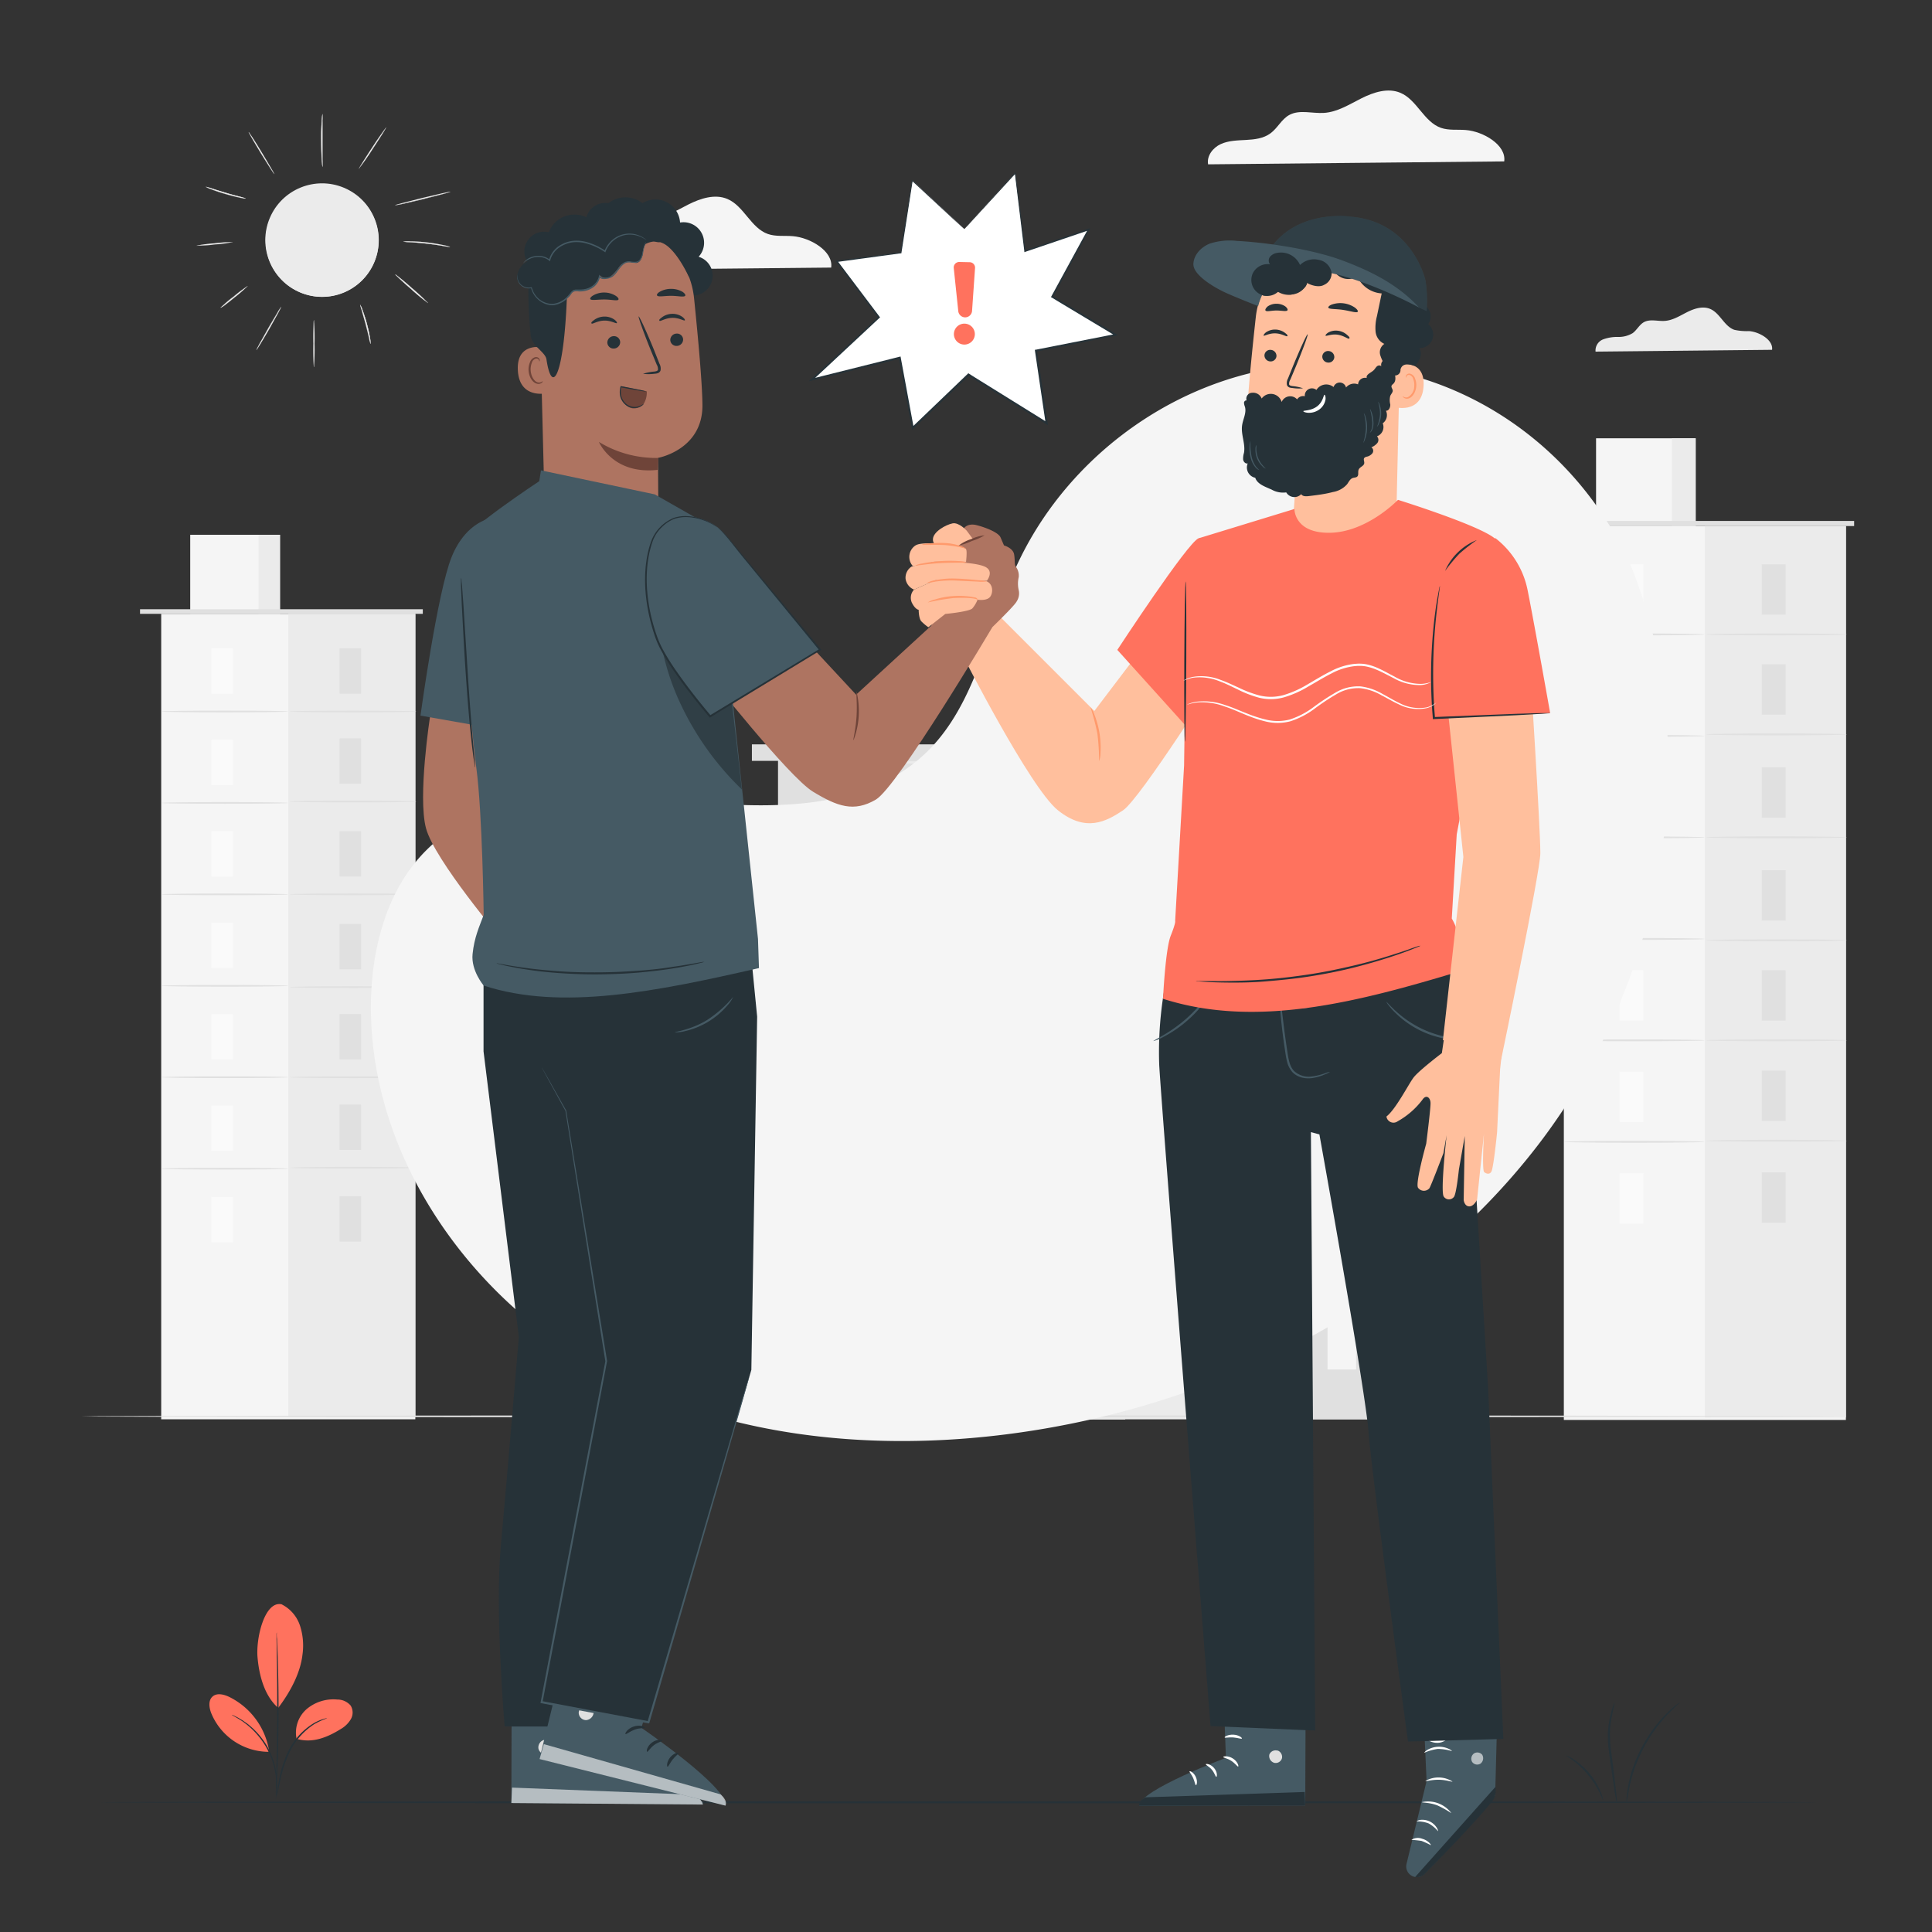 <svg xmlns="http://www.w3.org/2000/svg" viewBox="0 0 500 500"><rect x="0" y="0" width="500" height="500" fill="#333333" stroke="none"/><g id="background-complete"><rect x="404.72" y="136.14" width="73" height="231.34" style="fill:#f5f5f5"></rect><rect x="441.22" y="136.14" width="36.5" height="230.7" style="fill:#ebebeb"></rect><rect x="413.06" y="113.43" width="25.78" height="22.71" style="fill:#f5f5f5"></rect><rect x="432.69" y="113.43" width="6.14" height="22.71" style="fill:#ebebeb"></rect><polyline points="398.64 136.14 398.64 134.82 479.85 134.82 479.85 136.14" style="fill:#e0e0e0"></polyline><rect x="419.13" y="146.05" width="6.18" height="13.03" style="fill:#fafafa"></rect><path d="M441.22,164.19c0,.14-8.17.25-18.25.25s-18.25-.11-18.25-.25,8.17-.25,18.25-.25S441.22,164.05,441.22,164.19Z" style="fill:#e0e0e0"></path><rect x="455.94" y="146.05" width="6.18" height="13.03" style="fill:#e0e0e0"></rect><path d="M478,164.19c0,.14-8.17.25-18.24.25s-18.25-.11-18.25-.25,8.16-.25,18.25-.25S478,164.05,478,164.19Z" style="fill:#e0e0e0"></path><rect x="455.94" y="171.91" width="6.18" height="13.03" style="fill:#e0e0e0"></rect><path d="M478,190.06c0,.13-8.17.25-18.24.25s-18.25-.12-18.25-.25,8.16-.25,18.25-.25S478,189.92,478,190.06Z" style="fill:#e0e0e0"></path><rect x="455.94" y="198.56" width="6.18" height="13.03" style="fill:#e0e0e0"></rect><path d="M478,216.7c0,.14-8.17.25-18.24.25s-18.25-.11-18.25-.25,8.16-.24,18.25-.24S478,216.57,478,216.7Z" style="fill:#e0e0e0"></path><rect x="455.94" y="225.21" width="6.18" height="13.03" style="fill:#e0e0e0"></rect><path d="M478,243.35c0,.14-8.17.25-18.24.25s-18.25-.11-18.25-.25,8.16-.25,18.25-.25S478,243.21,478,243.35Z" style="fill:#e0e0e0"></path><rect x="455.94" y="251.09" width="6.18" height="13.03" style="fill:#e0e0e0"></rect><path d="M478,269.24c0,.13-8.17.24-18.24.24s-18.25-.11-18.25-.24,8.16-.25,18.25-.25S478,269.1,478,269.24Z" style="fill:#e0e0e0"></path><rect x="455.94" y="277.08" width="6.18" height="13.03" style="fill:#e0e0e0"></rect><rect x="455.94" y="303.41" width="6.18" height="13.03" style="fill:#e0e0e0"></rect><path d="M478,295.23c0,.13-8.17.24-18.24.24s-18.25-.11-18.25-.24,8.16-.25,18.25-.25S478,295.09,478,295.23Z" style="fill:#e0e0e0"></path><rect x="419.13" y="172.31" width="6.18" height="13.03" style="fill:#fafafa"></rect><path d="M441.22,190.45c0,.14-8.17.25-18.25.25s-18.25-.11-18.25-.25,8.17-.25,18.25-.25S441.22,190.31,441.22,190.45Z" style="fill:#e0e0e0"></path><rect x="419.13" y="198.57" width="6.18" height="13.03" style="fill:#fafafa"></rect><path d="M441.22,216.71c0,.14-8.17.25-18.25.25s-18.25-.11-18.25-.25,8.17-.25,18.25-.25S441.22,216.58,441.22,216.71Z" style="fill:#e0e0e0"></path><rect x="419.13" y="224.83" width="6.18" height="13.03" style="fill:#fafafa"></rect><path d="M441.22,243c0,.14-8.17.25-18.25.25s-18.25-.11-18.25-.25,8.17-.24,18.25-.24S441.22,242.84,441.22,243Z" style="fill:#e0e0e0"></path><rect x="419.13" y="251.09" width="6.18" height="13.03" style="fill:#fafafa"></rect><path d="M441.22,269.24c0,.13-8.17.24-18.25.24s-18.25-.11-18.25-.24S412.89,269,423,269,441.22,269.1,441.22,269.24Z" style="fill:#e0e0e0"></path><rect x="419.13" y="277.36" width="6.18" height="13.03" style="fill:#fafafa"></rect><path d="M441.22,295.5c0,.13-8.17.25-18.25.25s-18.25-.12-18.25-.25,8.17-.25,18.25-.25S441.22,295.36,441.22,295.5Z" style="fill:#e0e0e0"></path><rect x="419.13" y="303.62" width="6.18" height="13.03" style="fill:#fafafa"></rect><rect x="282.2" y="138.4" width="87.46" height="228.92" style="fill:#ebebeb"></rect><rect x="325.92" y="138.4" width="43.73" height="228.92" style="fill:#e0e0e0"></rect><rect x="292.18" y="111.19" width="30.88" height="27.21" style="fill:#ebebeb"></rect><rect x="315.7" y="111.19" width="7.36" height="27.21" style="fill:#e0e0e0"></rect><rect x="274.91" y="136.81" width="97.31" height="1.59" style="fill:#e0e0e0"></rect><rect x="299.46" y="150.27" width="7.4" height="15.61" style="fill:#fff"></rect><path d="M325.92,172c0,.17-9.79.3-21.86.3s-21.86-.13-21.86-.3,9.78-.3,21.86-.3S325.92,171.84,325.92,172Z" style="fill:#e0e0e0"></path><rect x="343.57" y="150.27" width="7.4" height="15.61" style="fill:#f5f5f5"></rect><path d="M370,172c0,.17-9.79.3-21.86.3s-21.87-.13-21.87-.3,9.79-.3,21.87-.3S370,171.84,370,172Z" style="fill:#ebebeb"></path><rect x="343.57" y="181.26" width="7.4" height="15.61" style="fill:#f5f5f5"></rect><path d="M370,203c0,.17-9.79.3-21.86.3s-21.87-.13-21.87-.3,9.79-.29,21.87-.29S370,202.83,370,203Z" style="fill:#ebebeb"></path><rect x="343.57" y="213.18" width="7.4" height="15.61" style="fill:#f5f5f5"></rect><path d="M370,234.92c0,.16-9.79.3-21.86.3s-21.87-.14-21.87-.3,9.79-.3,21.87-.3S370,234.76,370,234.92Z" style="fill:#ebebeb"></path><rect x="343.57" y="245.11" width="7.4" height="15.61" style="fill:#f5f5f5"></rect><path d="M370,266.85c0,.16-9.79.29-21.86.29s-21.87-.13-21.87-.29,9.79-.3,21.87-.3S370,266.68,370,266.85Z" style="fill:#ebebeb"></path><rect x="343.57" y="276.12" width="7.4" height="15.61" style="fill:#f5f5f5"></rect><path d="M370,297.86c0,.16-9.79.3-21.86.3s-21.87-.14-21.87-.3,9.79-.3,21.87-.3S370,297.69,370,297.86Z" style="fill:#ebebeb"></path><rect x="343.57" y="307.26" width="7.4" height="15.61" style="fill:#f5f5f5"></rect><rect x="343.57" y="338.81" width="7.4" height="15.61" style="fill:#f5f5f5"></rect><path d="M370,329c0,.16-9.79.3-21.86.3s-21.87-.14-21.87-.3,9.79-.3,21.87-.3S370,328.83,370,329Z" style="fill:#ebebeb"></path><rect x="299.46" y="181.73" width="7.4" height="15.61" style="fill:#fff"></rect><path d="M325.92,203.47c0,.16-9.79.29-21.86.29s-21.86-.13-21.86-.29,9.78-.3,21.86-.3S325.92,203.3,325.92,203.47Z" style="fill:#e0e0e0"></path><rect x="299.46" y="213.19" width="7.4" height="15.61" style="fill:#fff"></rect><path d="M325.92,234.93c0,.17-9.79.3-21.86.3s-21.86-.13-21.86-.3,9.78-.3,21.86-.3S325.92,234.77,325.92,234.93Z" style="fill:#e0e0e0"></path><rect x="299.46" y="244.66" width="7.4" height="15.61" style="fill:#fff"></rect><path d="M325.92,266.39c0,.17-9.79.3-21.86.3s-21.86-.13-21.86-.3,9.78-.29,21.86-.29S325.92,266.23,325.92,266.39Z" style="fill:#e0e0e0"></path><rect x="299.46" y="276.12" width="7.4" height="15.61" style="fill:#fff"></rect><path d="M325.92,297.86c0,.16-9.79.3-21.86.3s-21.86-.14-21.86-.3,9.78-.3,21.86-.3S325.92,297.69,325.92,297.86Z" style="fill:#e0e0e0"></path><rect x="299.46" y="307.59" width="7.4" height="15.61" style="fill:#fff"></rect><path d="M325.92,329.32c0,.17-9.79.3-21.86.3s-21.86-.13-21.86-.3S292,329,304.06,329,325.92,329.16,325.92,329.32Z" style="fill:#e0e0e0"></path><rect x="299.46" y="339.05" width="7.4" height="15.61" style="fill:#fff"></rect><rect x="201.35" y="196.77" width="89.86" height="170.55" style="fill:#e0e0e0"></rect><rect x="249.08" y="196.77" width="42.13" height="170.55" style="fill:#ebebeb"></rect><rect x="220.19" y="212.82" width="8.08" height="19.63" style="fill:#f5f5f5"></rect><rect x="220.19" y="289.65" width="8.08" height="19.63" style="fill:#f5f5f5"></rect><path d="M249.08,240.15c0,.17-10.69.31-23.87.31s-23.86-.14-23.86-.31,10.68-.3,23.86-.3S249.08,240,249.08,240.15Z" style="fill:#f5f5f5"></path><rect x="220.19" y="251.52" width="8.08" height="19.63" style="fill:#f5f5f5"></rect><path d="M249.08,278.86c0,.17-10.69.3-23.87.3s-23.86-.13-23.86-.3,10.68-.31,23.86-.31S249.08,278.69,249.08,278.86Z" style="fill:#f5f5f5"></path><rect x="258.02" y="212.82" width="8.08" height="19.63" style="fill:#e0e0e0"></rect><rect x="275.55" y="212.82" width="8.08" height="19.63" style="fill:#e0e0e0"></rect><rect x="258.02" y="250.07" width="8.08" height="19.63" style="fill:#e0e0e0"></rect><rect x="275.55" y="250.07" width="8.08" height="19.63" style="fill:#e0e0e0"></rect><rect x="258.02" y="287.31" width="8.08" height="19.63" style="fill:#e0e0e0"></rect><rect x="275.55" y="287.31" width="8.08" height="19.63" style="fill:#e0e0e0"></rect><rect x="194.59" y="192.64" width="103.37" height="4.27" style="fill:#e0e0e0"></rect><path d="M291.84,197.32c0,.17-20.09.31-44.86.31s-44.86-.14-44.86-.31S222.2,197,247,197,291.84,197.15,291.84,197.32Z" style="fill:#ebebeb"></path><rect x="41.72" y="158.86" width="65.77" height="208.45" style="fill:#f5f5f5"></rect><rect x="74.61" y="158.86" width="32.89" height="207.88" style="fill:#ebebeb"></rect><rect x="49.23" y="138.4" width="23.23" height="20.46" style="fill:#f5f5f5"></rect><rect x="66.92" y="138.4" width="5.54" height="20.46" style="fill:#ebebeb"></rect><polyline points="36.24 158.86 36.24 157.67 109.42 157.67 109.42 158.86" style="fill:#e0e0e0"></polyline><rect x="54.71" y="167.79" width="5.57" height="11.74" style="fill:#fafafa"></rect><path d="M74.61,184.13c0,.13-7.36.23-16.44.23s-16.45-.1-16.45-.23,7.36-.22,16.45-.22S74.61,184,74.61,184.13Z" style="fill:#e0e0e0"></path><rect x="87.88" y="167.79" width="5.57" height="11.74" style="fill:#e0e0e0"></rect><path d="M107.78,184.13c0,.13-7.36.23-16.44.23s-16.44-.1-16.44-.23,7.36-.22,16.44-.22S107.78,184,107.78,184.13Z" style="fill:#e0e0e0"></path><rect x="87.88" y="191.1" width="5.57" height="11.74" style="fill:#e0e0e0"></rect><path d="M107.78,207.44c0,.13-7.36.23-16.44.23s-16.44-.1-16.44-.23,7.36-.22,16.44-.22S107.78,207.32,107.78,207.44Z" style="fill:#e0e0e0"></path><rect x="87.88" y="215.11" width="5.57" height="11.74" style="fill:#e0e0e0"></rect><path d="M107.78,231.45c0,.13-7.36.23-16.44.23s-16.44-.1-16.44-.23,7.36-.22,16.44-.22S107.78,231.33,107.78,231.45Z" style="fill:#e0e0e0"></path><rect x="87.88" y="239.12" width="5.57" height="11.74" style="fill:#e0e0e0"></rect><path d="M107.78,255.46c0,.13-7.36.23-16.44.23s-16.44-.1-16.44-.23,7.36-.22,16.44-.22S107.78,255.34,107.78,255.46Z" style="fill:#e0e0e0"></path><rect x="87.88" y="262.44" width="5.57" height="11.74" style="fill:#e0e0e0"></rect><path d="M107.78,278.79c0,.12-7.36.22-16.44.22s-16.44-.1-16.44-.22,7.36-.23,16.44-.23S107.78,278.66,107.78,278.79Z" style="fill:#e0e0e0"></path><rect x="87.88" y="285.86" width="5.57" height="11.74" style="fill:#e0e0e0"></rect><rect x="87.88" y="309.58" width="5.57" height="11.74" style="fill:#e0e0e0"></rect><path d="M107.78,302.21c0,.12-7.36.22-16.44.22s-16.44-.1-16.44-.22,7.36-.23,16.44-.23S107.78,302.08,107.78,302.21Z" style="fill:#e0e0e0"></path><rect x="54.71" y="191.45" width="5.57" height="11.74" style="fill:#fafafa"></rect><path d="M74.61,207.8c0,.12-7.36.22-16.44.22s-16.45-.1-16.45-.22,7.36-.23,16.45-.23S74.61,207.67,74.61,207.8Z" style="fill:#e0e0e0"></path><rect x="54.71" y="215.11" width="5.57" height="11.74" style="fill:#fafafa"></rect><path d="M74.61,231.46c0,.13-7.36.23-16.44.23s-16.45-.1-16.45-.23,7.36-.22,16.45-.22S74.61,231.34,74.61,231.46Z" style="fill:#e0e0e0"></path><rect x="54.71" y="238.78" width="5.57" height="11.74" style="fill:#fafafa"></rect><path d="M74.61,255.12c0,.13-7.36.23-16.44.23s-16.45-.1-16.45-.23,7.36-.22,16.45-.22S74.61,255,74.61,255.12Z" style="fill:#e0e0e0"></path><rect x="54.71" y="262.44" width="5.57" height="11.74" style="fill:#fafafa"></rect><path d="M74.61,278.79c0,.12-7.36.22-16.44.22s-16.45-.1-16.45-.22,7.36-.23,16.45-.23S74.61,278.66,74.61,278.79Z" style="fill:#e0e0e0"></path><rect x="54.71" y="286.1" width="5.57" height="11.74" style="fill:#fafafa"></rect><path d="M74.61,302.45c0,.13-7.36.23-16.44.23s-16.45-.1-16.45-.23,7.36-.22,16.45-.22S74.61,302.33,74.61,302.45Z" style="fill:#e0e0e0"></path><rect x="54.71" y="309.77" width="5.57" height="11.74" style="fill:#fafafa"></rect><path d="M475,366.55c0,.14-101.64.26-227,.26s-227-.12-227-.26,101.61-.26,227-.26S475,366.41,475,366.55Z" style="fill:#e0e0e0"></path><path d="M215.11,69.25c.59-4.26-5.42-7.77-9.94-8.13-2.15-.18-4.39.15-6.43-.56-4.42-1.54-6.19-7.25-10.5-9.07-3.23-1.36-6.94-.15-10.07,1.42s-6.21,3.56-9.71,3.78c-3,.2-6.33-.93-9,.55-2,1.11-3,3.39-4.85,4.74s-4.11,1.6-6.33,1.72-4.51.14-6.53,1.06-3.69,3.06-3.27,5.24Z" style="fill:#f5f5f5"></path><path d="M389.29,41.77c.59-4.26-5.42-7.76-9.94-8.12-2.15-.18-4.39.15-6.43-.56-4.42-1.54-6.19-7.25-10.5-9.07-3.23-1.36-6.94-.15-10.07,1.42s-6.21,3.56-9.71,3.78c-3,.2-6.33-.93-9,.55-2,1.11-3,3.39-4.85,4.74s-4.11,1.59-6.33,1.71-4.51.15-6.53,1.07-3.68,3.06-3.27,5.24Z" style="fill:#f5f5f5"></path><path d="M458.61,90.53c.35-2.53-3.24-4.62-5.93-4.84a15.22,15.22,0,0,1-3.83-.33c-2.64-.92-3.69-4.33-6.26-5.41-1.93-.81-4.14-.09-6,.85s-3.7,2.12-5.78,2.25c-1.81.12-3.78-.55-5.37.33-1.18.66-1.8,2-2.88,2.82a7,7,0,0,1-3.78,1,10.59,10.59,0,0,0-3.89.63A3.08,3.08,0,0,0,412.93,91Z" style="fill:#ebebeb"></path><circle cx="83.34" cy="62.14" r="14.68" transform="translate(-6.3 114.77) rotate(-67.13)" style="fill:#ebebeb"></circle><path d="M83.34,76.83a14.61,14.61,0,1,1,5.72-1.15A14.54,14.54,0,0,1,83.34,76.83Z" style="fill:#ebebeb"></path><path d="M81.25,95a58.75,58.75,0,0,1-.15-6.06,58.63,58.63,0,0,1,.15-6,58.63,58.63,0,0,1,.15,6A58.75,58.75,0,0,1,81.25,95Z" style="fill:#ebebeb"></path><path d="M81.25,95s-.08,0-.13-1.79c0-1.14,0-2.66,0-4.28s0-3.14,0-4.28c0-1.79.1-1.79.13-1.79s.08,0,.12,1.79c0,1.14,0,2.66,0,4.28s0,3.14,0,4.28C81.33,95,81.28,95,81.25,95Zm0-12.1c-.07.23-.14,2.52-.14,6s.07,5.81.14,6c.07-.22.14-2.52.14-6S81.32,83.11,81.25,82.88Z" style="fill:#ebebeb"></path><path d="M72.79,79.44c.07,0-1.31,2.57-3.08,5.65s-3.28,5.54-3.36,5.5,1.31-2.58,3.09-5.65S72.72,79.4,72.79,79.44Z" style="fill:#ebebeb"></path><path d="M66.36,90.6h0s-.07,0,.84-1.71c.58-1.06,1.37-2.47,2.23-4s1.69-2.88,2.32-3.92a7.79,7.79,0,0,1,1.05-1.59h0s.07,0-.85,1.71c-.58,1.06-1.37,2.47-2.23,4-1.53,2.64-3.22,5.46-3.36,5.5Zm6.41-11.13c-.17.17-1.46,2.25-3.32,5.47s-3,5.38-3.08,5.62c.18-.17,1.46-2.25,3.32-5.48S72.71,79.71,72.77,79.47Z" style="fill:#ebebeb"></path><path d="M64.11,74A33.75,33.75,0,0,1,60.68,77a34.33,34.33,0,0,1-3.62,2.68,30.59,30.59,0,0,1,3.43-2.92A33,33,0,0,1,64.11,74Z" style="fill:#ebebeb"></path><path d="M57.06,79.66h0s0-.06,1-.93c.65-.55,1.52-1.27,2.47-2A36.82,36.82,0,0,1,64.1,74h0s0,0,0,0h0A35.89,35.89,0,0,1,60.69,77c-.94.75-1.84,1.44-2.52,2A4.83,4.83,0,0,1,57.06,79.66Zm7-5.61a38.11,38.11,0,0,0-3.6,2.68,41.3,41.3,0,0,0-3.42,2.89A38.89,38.89,0,0,0,60.67,77,40.9,40.9,0,0,0,64.09,74.05Zm0,0Z" style="fill:#ebebeb"></path><path d="M95.9,89a7.77,7.77,0,0,1-.39-1.49c-.21-.92-.51-2.2-.89-3.59s-.75-2.65-1-3.56a9.27,9.27,0,0,1-.42-1.48,6.48,6.48,0,0,1,.62,1.41c.34.89.75,2.14,1.13,3.55a36.32,36.32,0,0,1,.8,3.63A7,7,0,0,1,95.9,89Z" style="fill:#ebebeb"></path><path d="M95.9,89c-.05,0-.11-.23-.41-1.51-.19-.86-.5-2.17-.88-3.59s-.78-2.72-1-3.55v0c-.38-1.2-.45-1.47-.4-1.48s0,0,.22.37.26.64.42,1.05c.23.6.68,1.87,1.13,3.54s.69,3,.8,3.64A7.27,7.27,0,0,1,95.91,89ZM93.18,78.9c0,.11.19.7.42,1.44v0c.26.83.65,2.1,1,3.55s.69,2.74.88,3.6.32,1.37.37,1.47a8.84,8.84,0,0,0-.18-1.51c-.11-.64-.35-2-.8-3.63s-.9-2.93-1.13-3.54A9.5,9.5,0,0,0,93.18,78.9Z" style="fill:#ebebeb"></path><path d="M110.79,78.43a49.51,49.51,0,0,1-4.34-3.58A52,52,0,0,1,102.31,71a53.28,53.28,0,0,1,4.34,3.59A55.47,55.47,0,0,1,110.79,78.43Z" style="fill:#ebebeb"></path><path d="M110.78,78.45a55.87,55.87,0,0,1-4.34-3.59c-1.13-1-2.19-1.93-3-2.66-1.22-1.13-1.19-1.16-1.17-1.19h0a55.87,55.87,0,0,1,4.34,3.59c1.13,1,2.19,1.93,3,2.66,1.22,1.12,1.19,1.16,1.17,1.18h0s0,0,0,0ZM102.33,71c.11.19,1.67,1.65,4.13,3.79s4.11,3.5,4.31,3.59c-.11-.19-1.67-1.65-4.13-3.8S102.53,71.12,102.33,71Z" style="fill:#ebebeb"></path><path d="M116.49,63.91a10.94,10.94,0,0,1-1.77-.25c-1.09-.18-2.59-.42-4.26-.61s-3.19-.3-4.29-.37a10.7,10.7,0,0,1-1.78-.16,8.67,8.67,0,0,1,1.79-.06c1.11,0,2.64.09,4.32.28s3.18.47,4.26.7A9.11,9.11,0,0,1,116.49,63.91Z" style="fill:#ebebeb"></path><path d="M116.44,63.94c-.13,0-.49-.06-1.37-.21l-.35-.06c-1.49-.25-2.92-.45-4.26-.6s-2.78-.28-4.29-.38l-.35,0c-1.21-.08-1.45-.1-1.45-.15a0,0,0,0,0,0,0,9.75,9.75,0,0,1,1.8-.07c.76,0,2.34.06,4.32.29s3.52.54,4.27.7a9.12,9.12,0,0,1,1.73.47s0,0,0,0h0S116.49,63.94,116.44,63.94Zm-12-1.41c.1,0,.66.06,1.4.11l.35,0c1.52.1,3,.22,4.29.38s2.78.35,4.26.6l.35.06c.71.12,1.24.21,1.38.21h0a11.59,11.59,0,0,0-1.7-.45c-.74-.16-2.29-.47-4.27-.7a43,43,0,0,0-4.31-.29A10.88,10.88,0,0,0,104.42,62.53Z" style="fill:#ebebeb"></path><path d="M116.51,49.63c0,.09-3.16.93-7.1,1.89s-7.15,1.67-7.17,1.59,3.16-.93,7.1-1.89S116.49,49.55,116.51,49.63Z" style="fill:#ebebeb"></path><path d="M102.27,53.13s0,0,0,0,0-.07,2.08-.63c1.34-.36,3.13-.81,5-1.27s3.71-.89,5.06-1.19c2.12-.47,2.13-.42,2.14-.39h0s0,.08-2.08.63c-1.34.36-3.13.81-5,1.28s-3.71.88-5.06,1.18A19,19,0,0,1,102.27,53.13Zm14.21-3.49c-.29,0-3,.59-7.14,1.6s-6.81,1.73-7.07,1.86c.29,0,3-.59,7.14-1.59S116.22,49.77,116.48,49.64Z" style="fill:#ebebeb"></path><path d="M99.92,33c.07,0-1.45,2.47-3.4,5.41a63.8,63.8,0,0,1-3.65,5.25c-.07,0,1.45-2.47,3.4-5.42S99.85,33,99.92,33Z" style="fill:#ebebeb"></path><path d="M92.87,43.68h0a0,0,0,0,1,0,0c0-.14,1.73-2.9,3.4-5.43,1-1.42,1.84-2.75,2.53-3.74C99.85,33,99.9,33,99.93,33h0S100,33,99,34.63c-.64,1-1.51,2.37-2.45,3.79S94.7,41.18,94,42.17C93,43.55,92.91,43.68,92.87,43.68ZM99.9,33c-.18.16-1.58,2.14-3.62,5.23S93,43.4,92.89,43.64c.18-.17,1.58-2.15,3.62-5.24S99.83,33.26,99.9,33Z" style="fill:#ebebeb"></path><path d="M83.46,29.52a17.13,17.13,0,0,1,0,2c0,1.24,0,3,0,4.85s0,3.61,0,4.86a14.66,14.66,0,0,1,0,2,12.5,12.5,0,0,1-.2-2c-.08-1.25-.14-3-.14-4.87s.05-3.62.13-4.86A10.32,10.32,0,0,1,83.46,29.52Z" style="fill:#ebebeb"></path><path d="M83.47,43.28s0,0-.1-.55c0-.37-.08-.88-.12-1.47,0-.84-.13-2.58-.14-4.87s.08-4,.13-4.86c0-.59.08-1.1.11-1.47.06-.53.08-.56.1-.56h0a7.81,7.81,0,0,1,0,2c0,1.17,0,2.94,0,4.85s0,3.55,0,4.78v.08c0,1.84,0,2,0,2Zm0-13.73a18,18,0,0,0-.18,2c0,.84-.13,2.59-.13,4.86s.09,4,.14,4.87a19.52,19.52,0,0,0,.19,2c0-.17,0-1.25,0-2v-.08c0-1.23,0-2.92,0-4.78s0-3.68,0-4.86C83.47,30.8,83.49,29.72,83.45,29.55Z" style="fill:#ebebeb"></path><path d="M71,45.05c-.08,0-1.62-2.36-3.46-5.36s-3.26-5.47-3.19-5.52S66,36.53,67.8,39.53,71.06,45,71,45.05Z" style="fill:#ebebeb"></path><path d="M71,45.06s-.17-.12-1.08-1.54c-.65-1-1.5-2.37-2.39-3.82-1.57-2.57-3.23-5.39-3.19-5.53h0s.07,0,1.09,1.54c.65,1,1.5,2.37,2.39,3.82s1.71,2.83,2.31,3.87c.94,1.63.9,1.66.88,1.67h0ZM64.36,34.2c.06.24,1.26,2.34,3.19,5.48S70.79,44.86,71,45c-.06-.23-1.26-2.33-3.19-5.48S64.54,34.37,64.36,34.2Z" style="fill:#ebebeb"></path><path d="M63.54,51.38A7.47,7.47,0,0,1,62,51.13c-1-.2-2.27-.52-3.69-.94s-2.71-.86-3.62-1.21a6.9,6.9,0,0,1-1.44-.64,8.33,8.33,0,0,1,1.51.43c.93.3,2.21.7,3.63,1.12s2.72.77,3.66,1A8.63,8.63,0,0,1,63.54,51.38Z" style="fill:#ebebeb"></path><path d="M63.49,51.4l-.38,0L62,51.15c-.64-.14-2-.44-3.69-.95s-3-1-3.61-1.21l-1.07-.44c-.4-.17-.39-.2-.39-.22s.22,0,1.54.42c.74.24,2.13.68,3.63,1.13s2.6.74,3.65,1c1.34.36,1.53.43,1.52.48h0S63.55,51.4,63.49,51.4Zm-10.24-3a11.11,11.11,0,0,0,1.43.61c.61.24,1.9.71,3.61,1.21s3.05.81,3.69.95a11.28,11.28,0,0,0,1.51.25h0c-.1-.06-.87-.27-1.48-.44-1.06-.28-2.29-.62-3.66-1s-2.89-.89-3.63-1.13C54.16,48.6,53.38,48.35,53.25,48.35Z" style="fill:#ebebeb"></path><path d="M60.28,62.66a37.67,37.67,0,0,1-4.68.6,35.37,35.37,0,0,1-4.72.3,38.38,38.38,0,0,1,4.69-.6A35.33,35.33,0,0,1,60.28,62.66Z" style="fill:#ebebeb"></path><path d="M51.15,63.6a.7.7,0,0,1-.27,0v0a0,0,0,0,1,0,0,37.69,37.69,0,0,1,4.69-.61,39.86,39.86,0,0,1,4.72-.3v0h0a0,0,0,0,1,0,0,37.69,37.69,0,0,1-4.69.61C53.8,63.45,51.86,63.6,51.15,63.6Zm-.24,0a43.61,43.61,0,0,0,4.69-.31,42,42,0,0,0,4.66-.59,43.74,43.74,0,0,0-4.69.31A42,42,0,0,0,50.91,63.56Z" style="fill:#ebebeb"></path></g><g id="background-simple"><path d="M421.51,145.05l-1.77-3.41c-14.91-28.7-44.08-47.34-76.13-47.44a83.52,83.52,0,0,0-12.33.87c-29.43,4.28-56.14,24.55-68.47,52-7.25,16.13-10.24,35-22.79,47.39-16.33,16.06-42.18,14.89-64.82,12.67s-48.51-3.32-64.78,12.82C100.23,230,96.21,245.09,96,259.51c-.5,38.2,23.76,74,56.37,93.16S224.62,376,262,371c52.41-7,103.5-32.36,136-74.62S442,194.35,421.51,145.05Z" style="fill:#f5f5f5"></path></g><g id="Floor"><path d="M25.34,466.43c0-.14,99.7-.26,222.65-.26s222.67.12,222.67.26S371,466.7,248,466.7,25.34,466.58,25.34,466.43Z" style="fill:#263238"></path></g><g id="Plants"><path d="M72.72,415.12a9.5,9.5,0,0,1,4.91,5.57,16.66,16.66,0,0,1,.65,7.53C77.73,433.11,75,438.05,72,442c-4.12-3.59-5.06-9.86-5.35-13.07-.44-5.07,1.84-14.51,6.11-13.76" style="fill:#FF725E"></path><path d="M76.75,450a8.09,8.09,0,0,1,2.61-7.69,10.71,10.71,0,0,1,7.92-2.47,4.5,4.5,0,0,1,3.47,1.56,3.45,3.45,0,0,1,.06,3.5,7.1,7.1,0,0,1-2.6,2.56c-3.57,2.23-7.43,3.75-11.46,2.54" style="fill:#FF725E"></path><path d="M71.47,465a5.26,5.26,0,0,1,.14-1c.13-.7.3-1.61.5-2.71a28.65,28.65,0,0,1,2.8-8.68A17.42,17.42,0,0,1,81.14,446a11.6,11.6,0,0,1,2.54-1.12,5.71,5.71,0,0,1,.73-.19.74.74,0,0,1,.26,0,19.13,19.13,0,0,0-3.4,1.56,18,18,0,0,0-6,6.58,30.85,30.85,0,0,0-2.86,8.55c-.25,1.14-.45,2.06-.61,2.69A6.47,6.47,0,0,1,71.47,465Z" style="fill:#263238"></path><path d="M71.62,422.47a2.14,2.14,0,0,1,0,.43c0,.33,0,.75.08,1.26,0,1.1.12,2.68.18,4.64.13,3.92.23,9.34.2,15.32s-.17,11.4-.33,15.31c-.08,2-.16,3.55-.23,4.64,0,.52-.06.94-.08,1.26a1.72,1.72,0,0,1-.06.44,3,3,0,0,1,0-.44c0-.33,0-.75,0-1.26,0-1.14.07-2.72.12-4.64.09-3.92.2-9.33.23-15.31s0-11.39-.1-15.31c0-1.93-.05-3.5-.07-4.64v-1.26A2.12,2.12,0,0,1,71.62,422.47Z" style="fill:#263238"></path><path d="M69.62,453A18.9,18.9,0,0,0,59.3,439.15c-1.38-.66-3.18-1.09-4.31-.07s-.88,2.87-.32,4.29a16.13,16.13,0,0,0,14.85,10" style="fill:#FF725E"></path><path d="M60,443.79a4.08,4.08,0,0,1,.88.38,9.82,9.82,0,0,1,1,.52c.37.24.82.46,1.26.79s1,.66,1.44,1.08a17.53,17.53,0,0,1,1.53,1.4A21,21,0,0,1,69,451.69,20.26,20.26,0,0,1,70.87,456a17.7,17.7,0,0,1,.49,2,14.07,14.07,0,0,1,.24,1.79,13.23,13.23,0,0,1,.07,1.48,9.56,9.56,0,0,1,0,1.12,4.7,4.7,0,0,1-.11.95c-.08,0,.06-1.36-.18-3.53a16.15,16.15,0,0,0-.28-1.75,19.14,19.14,0,0,0-.51-2,22.16,22.16,0,0,0-1.91-4.25,22.44,22.44,0,0,0-2.84-3.69,18.85,18.85,0,0,0-1.48-1.39c-.47-.43-1-.77-1.39-1.1C61.17,444.42,59.93,443.86,60,443.79Z" style="fill:#263238"></path><path d="M434.77,440.57c.06.08-1.27,1.13-3.16,3.1a39,39,0,0,0-6.2,8.6,42.36,42.36,0,0,0-2.35,5.36,39.78,39.78,0,0,0-1.3,4.6c-.58,2.66-.71,4.36-.8,4.35a4.8,4.8,0,0,1,0-1.2,24.31,24.31,0,0,1,.42-3.22,33.26,33.26,0,0,1,1.21-4.69A38.59,38.59,0,0,1,425,452a39,39,0,0,1,3.2-5,34.13,34.13,0,0,1,3.2-3.62,26.7,26.7,0,0,1,2.44-2.16A6.07,6.07,0,0,1,434.77,440.57Z" style="fill:#263238"></path><path d="M417.83,440.64c.08,0-.27,1.45-.72,3.76a24.15,24.15,0,0,0-.47,4.08,33.45,33.45,0,0,0,.35,5c.47,3.58.88,6.82,1.14,9.17.14,1.18.23,2.13.29,2.79a4.26,4.26,0,0,1,0,1,3.73,3.73,0,0,1-.24-1c-.12-.65-.27-1.59-.45-2.76-.36-2.34-.83-5.57-1.3-9.15a30.49,30.49,0,0,1-.31-5.11,21.76,21.76,0,0,1,.59-4.15c.26-1.15.53-2.07.72-2.71A4.37,4.37,0,0,1,417.83,440.64Z" style="fill:#263238"></path><path d="M405.09,454.27a7,7,0,0,1,2.09,1,18.66,18.66,0,0,1,7.12,8.61,7.54,7.54,0,0,1,.64,2.25,23.91,23.91,0,0,0-9.85-11.9Z" style="fill:#263238"></path></g><g id="speech-bubble"><polygon points="249.58 59.28 236.1 46.69 233.15 65.4 216.56 67.63 227.47 82.13 210.11 98.25 232.87 92.57 236.22 110.75 250.64 96.93 270.89 109.5 268.11 90.7 288.72 86.63 272.29 76.81 281.76 59.38 265.24 65.03 262.73 44.78 249.58 59.28" style="fill:#fff"></polygon><path d="M249.58,59.28l.86-1L253,55.46l9.67-10.76.18-.21,0,.27c.7,5.57,1.56,12.41,2.55,20.24l-.22-.14,16.51-5.67.49-.17-.25.45-9.45,17.44-.09-.3,16.44,9.82.54.31-.61.13L268.16,91l.2-.28c.88,6,1.82,12.32,2.78,18.8l.08.55-.47-.3L251.53,97.79l-1-.64.32,0L236.4,110.93l-.35.33-.08-.47-3.35-18.17.31.2-22.76,5.66-.9.23.68-.63L227.32,82l0,.29L216.41,67.74l-.2-.26.33,0,16.59-2.19-.14.13,3-18.7,0-.22.16.16,10,9.39,2.57,2.44.87.84s-.3-.25-.87-.78-1.46-1.33-2.59-2.38L236,46.78l.2-.07c-.8,5.12-1.76,11.32-2.91,18.72v.12l-.13,0-16.58,2.25.13-.31q5.1,6.76,10.93,14.49l.12.15-.15.14L210.28,98.43l-.22-.41,22.74-5.69.26-.07.05.27q1.65,8.88,3.36,18.17l-.43-.14,14.42-13.82.15-.14.17.11,1,.64L271,109.29l-.39.25c-.95-6.47-1.89-12.82-2.77-18.8l0-.24.24,0,20.61-4.06-.07.44L272.18,77l-.19-.11.1-.19,9.5-17.42.24.29L265.3,65.19l-.2.07,0-.21c-.95-7.84-1.78-14.69-2.46-20.25l.22.06L253,55.59l-2.55,2.77Z" style="fill:#263238"></path><path d="M252.34,69.37l-.77,11.08a1.8,1.8,0,0,1-1.7,1.68h0A1.8,1.8,0,0,1,248,80.52l-1.17-11.16a1.42,1.42,0,0,1,1.43-1.56l2.71.06A1.41,1.41,0,0,1,252.34,69.37Z" style="fill:#FF725E"></path><path d="M247,87.3a2.71,2.71,0,1,0,1.74-3.41A2.71,2.71,0,0,0,247,87.3Z" style="fill:#FF725E"></path></g><g id="Characters"><path d="M259.21,160l24,24L304,156.62l12,17s-20.92,33.13-25.36,36.09-9.63,5.74-16.84,0-24.89-40.54-24.89-40.54l7-10.73Z" style="fill:#ffbf9d"></path><path d="M263.64,152.72a7.51,7.51,0,0,1,0-3.34,3.85,3.85,0,0,0-.73-2.71c-.45-.64-.18-1.45-.45-3.16s-2.62-2.35-2.62-2.35-.36-.82-.9-2.08-3.71-2.53-6.14-3.16-3.35.81-3.35.81l.09.54,1.18,1.54-4.88,1.89-3.25,17.8-1.63,3.5,12.36,5.55L256.1,163s6.5-6.24,7-7.33A3.8,3.8,0,0,0,263.64,152.72Z" style="fill:#ae7461"></path><path d="M250.19,137.35s-2-2.24-3.68-1.9-5,2.13-5.07,4.09,2.19,1.9,3.63,1.55l.74-.34,1.22.82,4.88-1.9Z" style="fill:#ffbf9d"></path><path d="M241.44,140.67s-3.31-.28-4.51.49a3.54,3.54,0,0,0-.65,5.38l5.56-1.15,8.17,0s.33-2.78,0-3.27S245,140.54,241.44,140.67Z" style="fill:#ffbf9d"></path><path d="M235.9,146.64a3.44,3.44,0,0,0-1.54,3.16,3.59,3.59,0,0,0,2.19,2.79l5.86-2.55,13,.24s2-2.5-.56-3.64-9-1.23-11.72-1.24A35.88,35.88,0,0,0,235.9,146.64Z" style="fill:#ffbf9d"></path><path d="M236.55,152.59A3.1,3.1,0,0,0,236,156c.93,1.81,1.75,1.81,1.75,1.81s0,2.28.7,3a12.66,12.66,0,0,0,1.81,1.52l4.38-3.44s6.18-.58,7-1.43a7.62,7.62,0,0,0,1.34-2.25s2.24.35,3.17-.64,1-3.71-1.18-4.24L242.41,150Z" style="fill:#ffbf9d"></path><path d="M207.08,164.2l14.48,15.58L240.92,162l15.89.33s-24.5,41.3-30.15,44.61-9.93,1.8-16.27-2.06S183,174.27,183,174.27Z" style="fill:#ae7461"></path><path d="M252.8,155.53c.94-.67-2.47-.95-6.08-.75a58.12,58.12,0,0,0-6.63,1.14,5.94,5.94,0,0,1,1.84-.77,20.54,20.54,0,0,1,4.75-.89,21,21,0,0,1,4.83.21l.82.15a.93.93,0,0,1,.6.37.47.47,0,0,1,0,.46C252.87,155.54,252.81,155.54,252.8,155.53Z" style="fill:#ff9a6c"></path><path d="M255.4,150.46a8.94,8.94,0,0,1-2.3.06l-5.51-.26a29.58,29.58,0,0,0-5.46.25,17.64,17.64,0,0,1-2.26.35,6.8,6.8,0,0,1,2.19-.71,22.52,22.52,0,0,1,5.55-.41c2.17.07,4.11.28,5.51.41A11.59,11.59,0,0,1,255.4,150.46Z" style="fill:#ff9a6c"></path><path d="M250.15,145.54c0,.17-3,0-6.67.19s-6.61.78-6.64.62a6.92,6.92,0,0,1,1.9-.53,33.33,33.33,0,0,1,4.71-.61,38.11,38.11,0,0,1,4.75,0A6.76,6.76,0,0,1,250.15,145.54Z" style="fill:#ff9a6c"></path><path d="M250,142a31.25,31.25,0,0,0-5.64-.95c-3.16-.13-5.76.07-5.76-.11a5.45,5.45,0,0,1,1.68-.29,28.35,28.35,0,0,1,4.11-.12,15.3,15.3,0,0,1,4.07.72A4.41,4.41,0,0,1,250,142Z" style="fill:#ff9a6c"></path><path d="M254.81,138.54a15,15,0,0,1-3.28,1.46,15.87,15.87,0,0,1-3.39,1.17,10.34,10.34,0,0,1,3.2-1.65A10.88,10.88,0,0,1,254.81,138.54Z" style="fill:#6f4439"></path><path d="M284.45,197a61.12,61.12,0,0,0-.44-7.1,61.17,61.17,0,0,0-1.8-6.89,6.7,6.7,0,0,1,1,1.88,23.59,23.59,0,0,1,1.35,4.92,22.93,22.93,0,0,1,.25,5.1A6.63,6.63,0,0,1,284.45,197Z" style="fill:#ff9a6c"></path><path d="M220.88,191.5c-.15,0,.6-2.77.8-6.22s-.2-6.25,0-6.27a21.26,21.26,0,0,1-.76,12.49Z" style="fill:#6f4439"></path><path d="M322.76,108c.09-5.28,1.16-16.13,2.24-25.95a20.38,20.38,0,0,1,20.84-18.14l1.05,0c11.35,1,16.85,11.18,15.54,22.5l-1,44.64-8.1,13-19.05-4.31,1.35-18.84S322.58,118.89,322.76,108Z" style="fill:#ffbf9d"></path><path d="M333.45,120.9a25.45,25.45,0,0,0,14.36-3.63s-3.59,7.76-14.47,6.46Z" style="fill:#ff9a6c"></path><path d="M327.24,91.91a1.57,1.57,0,0,0,1.46,1.62,1.5,1.5,0,0,0,1.65-1.36,1.57,1.57,0,0,0-1.46-1.62A1.49,1.49,0,0,0,327.24,91.91Z" style="fill:#263238"></path><path d="M327,86.85c.19.2,1.4-.64,3.08-.58s2.88.93,3.07.73-.09-.47-.62-.87a4.23,4.23,0,0,0-2.45-.84,4.1,4.1,0,0,0-2.45.72C327.14,86.39,327,86.75,327,86.85Z" style="fill:#263238"></path><path d="M342.21,92.21a1.56,1.56,0,0,0,1.46,1.62,1.49,1.49,0,0,0,1.65-1.36,1.57,1.57,0,0,0-1.46-1.62A1.49,1.49,0,0,0,342.21,92.21Z" style="fill:#263238"></path><path d="M343.05,86.86c.16.23,1.45-.48,3.12-.24s2.77,1.23,3,1,0-.46-.52-.93a4.34,4.34,0,0,0-2.35-1.09,4.09,4.09,0,0,0-2.51.44C343.19,86.41,343,86.76,343.05,86.86Z" style="fill:#263238"></path><path d="M337.23,100.49a11.82,11.82,0,0,0-2.71-.57c-.43-.06-.83-.15-.9-.45a2.23,2.23,0,0,1,.33-1.26c.43-1,.88-2.1,1.36-3.23,1.9-4.6,3.28-8.38,3.1-8.46s-1.88,3.6-3.77,8.19c-.46,1.14-.9,2.22-1.31,3.25a2.48,2.48,0,0,0-.27,1.68,1.09,1.09,0,0,0,.68.65,3.07,3.07,0,0,0,.73.12A10.54,10.54,0,0,0,337.23,100.49Z" style="fill:#263238"></path><path d="M343.77,79.61c.15.46,1.84.29,3.8.59s3.54.87,3.81.47c.13-.19-.14-.63-.77-1.09a6.71,6.71,0,0,0-5.8-.81C344.08,79,343.71,79.39,343.77,79.61Z" style="fill:#263238"></path><path d="M327.51,80.36c.28.39,1.45,0,2.84,0s2.56.33,2.85-.06c.12-.19-.05-.58-.56-1a4,4,0,0,0-2.29-.69,3.94,3.94,0,0,0-2.29.7C327.55,79.78,327.38,80.17,327.51,80.36Z" style="fill:#263238"></path><path d="M361.3,94.48c.19-.08,7.58-2,7.12,5.46s-7.85,5.47-7.85,5.25S361.3,94.48,361.3,94.48Z" style="fill:#ffbf9d"></path><path d="M363,102.5s.12.1.34.22a1.27,1.27,0,0,0,1,.07A3.23,3.23,0,0,0,366,100a4.26,4.26,0,0,0-.25-1.88,1.48,1.48,0,0,0-.92-1.06.66.66,0,0,0-.79.31c-.11.2-.07.35-.11.36s-.15-.13-.07-.44a.84.84,0,0,1,.32-.45,1,1,0,0,1,.73-.14,1.82,1.82,0,0,1,1.29,1.24,4.37,4.37,0,0,1,.32,2.1c-.14,1.51-1,2.87-2.09,3.11a1.38,1.38,0,0,1-1.18-.27C363,102.68,363,102.51,363,102.5Z" style="fill:#ff9a6c"></path><path d="M324.15,69.23a3.82,3.82,0,0,1,3-3c-.07-.23,1.53-1,2.78-1.87s1.52-3,2.65-1.93a3.5,3.5,0,0,1,4.85-3c0-1.32,1.91-1.76,3.19-2.1s1.77-.52,2.37.65a5.09,5.09,0,0,1,7.93-.41,6.49,6.49,0,0,1,7.78,3.71,6.15,6.15,0,0,1,5.3,4.39c1.57.18,1.94,1.4,2.57,2.84s1.5,3,.57,4.31a3.34,3.34,0,0,1,.53,5.29,3.35,3.35,0,0,1,1.07.91,3.49,3.49,0,0,1,.87,4.89,3.46,3.46,0,0,1-2.33,6.16c1.2,1.75-.36,4.1-1.27,4.6,0,0-3.05-1.3-3.57,1,0,0,0,0,0,0a1.39,1.39,0,0,1-1.89,1.41,4.92,4.92,0,0,1-1.87-2.19,10.89,10.89,0,0,1-1.48-3A2.61,2.61,0,0,1,358.27,89,3.91,3.91,0,0,1,356,85.83a11.83,11.83,0,0,1,.35-4l1.23-5.89a7.46,7.46,0,0,1-6.32-4.42,4.27,4.27,0,0,1-6.16-1.7A5.56,5.56,0,0,1,338.22,73c.25,1.55-2.57,2.91-4.1,3.28a5.53,5.53,0,0,1-3.41-.77s-2.66,1.47-4.07.86-3.24-2.46-2.27-3.91A6.91,6.91,0,0,1,324.15,69.23Z" style="fill:#263238"></path><path d="M338.38,59.29a2.59,2.59,0,0,1,.85-.46,1.56,1.56,0,0,1,1.09.09A1.61,1.61,0,0,1,341.2,60l.09.42.23-.37a2.74,2.74,0,0,1,2.34-1.23,2.65,2.65,0,0,1,2.42,1.95l.12.49.33-.39a3.3,3.3,0,0,1,2.62-1.17,3.16,3.16,0,0,1,2.6,1.56,3,3,0,0,1,.44,1.22l0,.3.3-.06a3.2,3.2,0,0,1,3.52,1.77,3.26,3.26,0,0,1-.63,3.47l-.3.3.41.08a3.53,3.53,0,0,1,2.2,1.5,3.43,3.43,0,0,1,.57,2,5.36,5.36,0,0,1-.44,1.8,1.36,1.36,0,0,0,.3-.41,3.74,3.74,0,0,0,.4-1.38,3.65,3.65,0,0,0-.52-2.21,3.88,3.88,0,0,0-2.41-1.74l.11.38a3.62,3.62,0,0,0-3.33-6.11l.34.24a3.79,3.79,0,0,0-3.59-3.26,3.81,3.81,0,0,0-3,1.39l.46.1a3.11,3.11,0,0,0-2.91-2.27,3.06,3.06,0,0,0-2.65,1.5l.32.05a1.86,1.86,0,0,0-1.11-1.28,1.74,1.74,0,0,0-1.25,0,1.78,1.78,0,0,0-.66.42C338.4,59.19,338.37,59.28,338.38,59.29Z" style="fill:#455a64"></path><path d="M323.07,102a2.35,2.35,0,0,1,3.45,1.14,2.92,2.92,0,0,1,5.17.9,2.39,2.39,0,0,1,4-.68,1.87,1.87,0,0,1,2-.81,1.85,1.85,0,0,1,3-1.64,3,3,0,0,1,4.44-.74,1.67,1.67,0,0,1,3.22.12,2.7,2.7,0,0,1,3.12-.81,1.81,1.81,0,0,1,2.24-1.66c-.26-.92,1.1-1.33,1.79-2,.31-.29.51-.7.84-1s.92-.33,1.14,0a1.54,1.54,0,0,1,2.9-1,4.48,4.48,0,0,1,.25,1.32c.21,1.43,1,3.13,0,4.14-.18.18-.42.32-.5.57-.13.41.28.81.31,1.24s-.43.89-.64,1.36a4.52,4.52,0,0,0,0,2.22c.05.75-.37,1.7-1.12,1.62a2.63,2.63,0,0,1-.83,3.26,2.56,2.56,0,0,1-1.5,3.37,1.33,1.33,0,0,1,.1,1.74,3.89,3.89,0,0,1-1.54,1.1,1.1,1.1,0,0,1,.27,1.54,2.48,2.48,0,0,1-1.47.89,1.1,1.1,0,0,0-.65.35c-.27.39.09.91,0,1.38-.12.71-1.12.92-1.42,1.57s.08,1.41-.39,1.85c-.3.28-.78.23-1.17.37-.7.24-1,1-1.46,1.62a6.24,6.24,0,0,1-3.63,2c-.69.18-1.38.33-2.08.46-1.4.26-2.81.43-4.23.6-.7.09-1.56.1-1.93-.5a2.44,2.44,0,0,1-3.87-.46,6,6,0,0,1-3.78-.72l-1.24-.54c-1.23-.54-2.6-1.23-3-2.52a2.72,2.72,0,0,1-1.95-3.72c-.56.16-1.1-.41-1.19-1a5.18,5.18,0,0,1,.22-1.73c.43-2.34-.82-4.72-.49-7.08.22-1.65,1.21-3.28.73-4.88a3.16,3.16,0,0,1-.23-1c0-.34.34-.69.67-.59a1.53,1.53,0,0,1,1.54-2" style="fill:#263238"></path><path d="M342.78,102.17c-.27,0-.33,1.8-1.92,3s-3.54,1-3.56,1.25c0,.11.43.36,1.25.41a4.52,4.52,0,0,0,3-.94,4,4,0,0,0,1.5-2.56C343.1,102.62,342.91,102.17,342.78,102.17Z" style="fill:#fff"></path><path d="M352.8,114.64a16.16,16.16,0,0,0,.7-3.86,16,16,0,0,0-.54-3.89,2.9,2.9,0,0,1,.46,1.08,9.07,9.07,0,0,1,.38,2.81,9.19,9.19,0,0,1-.5,2.8A3.34,3.34,0,0,1,352.8,114.64Z" style="fill:#455a64"></path><path d="M354.52,112a8.37,8.37,0,0,0,.41-.82,5.32,5.32,0,0,0,.19-2.21c-.14-1.77-.63-3.14-.54-3.16a7.38,7.38,0,0,1,.83,3.14,4.74,4.74,0,0,1-.28,2.3C354.87,111.81,354.53,112,354.52,112Z" style="fill:#455a64"></path><path d="M356.35,110.49a10.59,10.59,0,0,0,.79-3.25,10.83,10.83,0,0,0-.51-3.31,2.31,2.31,0,0,1,.46.9,6.81,6.81,0,0,1,.35,2.42,6.56,6.56,0,0,1-.56,2.38A2.38,2.38,0,0,1,356.35,110.49Z" style="fill:#455a64"></path><path d="M325.94,121.66a2,2,0,0,1-1-.67,6,6,0,0,1-1.3-2.67,9.23,9.23,0,0,1-.25-3,3.61,3.61,0,0,1,.24-1.2,14.8,14.8,0,0,0,.3,4.09,6.68,6.68,0,0,0,1.17,2.61A9.18,9.18,0,0,0,325.94,121.66Z" style="fill:#455a64"></path><path d="M327.54,121.26a2.14,2.14,0,0,1-.84-.59,5.88,5.88,0,0,1-1.78-4.52,2.23,2.23,0,0,1,.21-1,6.77,6.77,0,0,1,0,1,6.71,6.71,0,0,0,.46,2.34,6.89,6.89,0,0,0,1.25,2C327.26,121,327.57,121.22,327.54,121.26Z" style="fill:#455a64"></path><path d="M324.75,75.44a14.31,14.31,0,0,1,7.38-5.35c9-2.68,21.73-3.7,35.12,9.5l1.95.89a32.3,32.3,0,0,0-.28-7.83c-.46-2.22-4.51-15.18-19-16.54C349.93,56.11,327.81,52.5,324.75,75.44Z" style="fill:#455a64"></path><g style="opacity:0.3"><path d="M324.75,75.44a14.31,14.31,0,0,1,7.38-5.35c9-2.68,21.73-3.7,35.12,9.5l1.95.89a32.3,32.3,0,0,0-.28-7.83c-.46-2.22-4.51-15.18-19-16.54C349.93,56.11,327.81,52.5,324.75,75.44Z"></path></g><path d="M367.25,79.59c-5.5-6-12.57-9.48-20-12.24s-19.17-4.59-27.09-5a16.62,16.62,0,0,0-7.06.69c-2.21.87-4.15,2.87-4.25,5.25-.13,3,5.79,6.31,8.51,7.54s8.25,3.39,8.25,3.39,1.49-6.76,6.83-8.68C343.53,66.53,367.66,79.82,367.25,79.59Z" style="fill:#455a64"></path><path d="M324.08,71.06a4.26,4.26,0,0,1,4.59-2.66,1.62,1.62,0,0,1,0-1.94,3,3,0,0,1,1.78-1,5.4,5.4,0,0,1,6,3.12,5.18,5.18,0,0,1,4.85-1.32,4,4,0,0,1,3.32,3.46,3.26,3.26,0,0,1-1.95,3c-1.23.72-3.15.21-4.4-.48a4.52,4.52,0,0,1-7.16,1.91,4.13,4.13,0,0,1-7.05-4Z" style="fill:#263238"></path><path d="M316.44,432.79l.83,22.14s-22.22,8.29-22.47,12.39l43-.07.12-34.56Z" style="fill:#455a64"></path><path d="M330.56,453a1.77,1.77,0,0,1,1.22,2,1.69,1.69,0,0,1-2,1.22,1.84,1.84,0,0,1-1.28-2.13,1.74,1.74,0,0,1,2.19-1" style="fill:#e0e0e0"></path><path d="M337.79,467.25l-.12-3.49-41.18,1.38s-1.91.84-1.69,2.18Z" style="fill:#263238"></path><path d="M316.57,454.71c0,.21,1.06.31,2.1,1s1.58,1.55,1.77,1.47-.12-1.29-1.38-2.09S316.53,454.52,316.57,454.71Z" style="fill:#fff"></path><path d="M312.07,456.59c-.05.2.86.56,1.58,1.44s.92,1.83,1.13,1.82.34-1.2-.57-2.28S312.07,456.39,312.07,456.59Z" style="fill:#fff"></path><path d="M309.52,462c.19,0,.48-1-.06-2.16s-1.53-1.6-1.61-1.42.52.78.94,1.73S309.31,462,309.52,462Z" style="fill:#fff"></path><path d="M316.94,449.65c.09.19,1.05-.1,2.24,0s2.11.46,2.22.28-.78-.93-2.18-1S316.84,449.48,316.94,449.65Z" style="fill:#fff"></path><path d="M368,434.16l1.2,26.78L364,482.4a2.76,2.76,0,0,0,2.21,3.35h0a2.73,2.73,0,0,0,2.4-.76c4-4,18.27-19,18.33-20.47.09-2.28.75-28.66.75-28.66Z" style="fill:#455a64"></path><path d="M366.25,485.75l20.83-23.37,0,1.14a4.29,4.29,0,0,1-.92,2.7c-1.66,2-6.36,7.56-17.45,18.77a2.74,2.74,0,0,1-2.48.76Z" style="fill:#263238"></path><g style="opacity:0.6"><path d="M381.39,453.86A1.66,1.66,0,0,0,381,456a1.6,1.6,0,0,0,2.16.42,1.76,1.76,0,0,0,.42-2.31,1.64,1.64,0,0,0-2.29-.19" style="fill:#fff"></path></g><path d="M372.13,473.9a8.5,8.5,0,0,0-2.4-2,8.19,8.19,0,0,0-3.1-.52c0-.07.31-.28.94-.39a4.42,4.42,0,0,1,4.25,2C372.14,473.49,372.19,473.88,372.13,473.9Z" style="fill:#fff"></path><path d="M370.29,477.53a22.86,22.86,0,0,0-2.39-1.1,25.86,25.86,0,0,0-2.63-.28,3.06,3.06,0,0,1,2.78-.28C369.64,476.29,370.43,477.46,370.29,477.53Z" style="fill:#fff"></path><path d="M375.58,469.23a27.11,27.11,0,0,0-3.59-2c-2.11-.8-4-.66-4-.84a7.53,7.53,0,0,1,7.58,2.79Z" style="fill:#fff"></path><path d="M375.9,461.06c-.07.16-1.57-.43-3.49-.46s-3.45.47-3.51.31a6.77,6.77,0,0,1,7,.15Z" style="fill:#fff"></path><path d="M375.75,453.18a13.66,13.66,0,0,0-3.63-.56,13.11,13.11,0,0,0-3.53,1c0-.06.24-.4.85-.77a6,6,0,0,1,5.37-.3C375.46,452.82,375.78,453.12,375.75,453.18Z" style="fill:#fff"></path><path d="M372.14,451.12a2.46,2.46,0,0,1-.06-1,7.12,7.12,0,0,1,.75-2.68,3.16,3.16,0,0,1,1.31-1.52,1.12,1.12,0,0,1,1.25.22,1.83,1.83,0,0,1,.45,1.2,3.91,3.91,0,0,1-3.33,3.67,4.5,4.5,0,0,1-4.47-2.26,1.54,1.54,0,0,1-.1-1.3,1.09,1.09,0,0,1,1.12-.6,3.78,3.78,0,0,1,1.78.88,7.8,7.8,0,0,1,1.88,2,2.53,2.53,0,0,1,.43.91,12.5,12.5,0,0,0-2.55-2.62,3.63,3.63,0,0,0-1.58-.73.57.57,0,0,0-.61.32,1,1,0,0,0,.12.85,4,4,0,0,0,3.9,1.92,3.37,3.37,0,0,0,2.86-3.08,1.28,1.28,0,0,0-.28-.85.59.59,0,0,0-.68-.13,2.75,2.75,0,0,0-1.13,1.27A10.34,10.34,0,0,0,372.14,451.12Z" style="fill:#fff"></path><path d="M303.21,247.57A95.19,95.19,0,0,0,300,275.45c.2,6,13.29,171.26,13.29,171.26l27.08,1.15L339.26,293l2.2.58s12,66.54,12.74,77.27c.68,9.63,10.19,79.86,10.19,79.86l24.67-.68-3.92-90.51-5.45-88.84-2.37-25.9Z" style="fill:#263238"></path><path d="M344.2,277.4A5.06,5.06,0,0,1,343,278a12.78,12.78,0,0,1-3.4,1,7.12,7.12,0,0,1-2.5-.09,5.23,5.23,0,0,1-2.55-1.36,6.29,6.29,0,0,1-1.47-2.84c-.27-1.06-.41-2.17-.58-3.29-.68-4.49-1.09-8.59-1.31-11.56-.1-1.49-.17-2.69-.19-3.52a5.23,5.23,0,0,1,0-1.3,5.5,5.5,0,0,1,.2,1.28c.1,1,.23,2.12.38,3.5.32,3,.79,7,1.46,11.52.35,2.22.55,4.47,1.87,5.84a5.63,5.63,0,0,0,4.62,1.41,15.37,15.37,0,0,0,3.37-.83A5.56,5.56,0,0,1,344.2,277.4Z" style="fill:#455a64"></path><path d="M336.94,256.09s.18-.14.56-.14a2.36,2.36,0,0,1,1.5.55,2.71,2.71,0,0,1,1.05,2.14,2.69,2.69,0,0,1-4.65,1.52,2.7,2.7,0,0,1-.41-2.35,2.4,2.4,0,0,1,.88-1.33c.31-.22.53-.24.53-.22a3.11,3.11,0,0,0-1,1.64,2.37,2.37,0,0,0,.44,1.93,2.2,2.2,0,0,0,3.7-1.22,2.34,2.34,0,0,0-.79-1.8A3,3,0,0,0,336.94,256.09Z" style="fill:#455a64"></path><path d="M379.38,269.06a3,3,0,0,1-.92.1,17,17,0,0,1-2.55-.08A24.55,24.55,0,0,1,361,262a16.35,16.35,0,0,1-1.68-1.91,3.39,3.39,0,0,1-.51-.78c.08-.07.91,1,2.47,2.4a27.72,27.72,0,0,0,6.82,4.59,28.12,28.12,0,0,0,7.88,2.35C378.06,269,379.38,269,379.38,269.06Z" style="fill:#455a64"></path><path d="M314,255.61a11.45,11.45,0,0,1-1.52,2.71,31.16,31.16,0,0,1-5,5.62,30.65,30.65,0,0,1-6.15,4.28,11.56,11.56,0,0,1-2.85,1.21c0-.08,1-.59,2.65-1.56a38.43,38.43,0,0,0,6-4.35,39.3,39.3,0,0,0,5-5.44C313.29,256.57,313.92,255.57,314,255.61Z" style="fill:#455a64"></path><path d="M178.86,76.45a5.12,5.12,0,0,0,1.94-10A5.32,5.32,0,0,0,176,57.59a6.37,6.37,0,0,0-9.72-5,7.16,7.16,0,0,0-8.82,0,5.09,5.09,0,0,0-4.3,8.74" style="fill:#263238"></path><path d="M179.62,77.15a21.71,21.71,0,0,0-22.06-19.49l-1.13,0c-12.1,1-18,11.79-16.73,23.86l1.09,43.21h0l20.81,22.48,8.78-14.37-.09-14.34s11.6-2.06,11.5-13.71C181.74,99.19,180.69,87.61,179.62,77.15Z" style="fill:#ae7461"></path><path d="M170.38,118.51A28.3,28.3,0,0,1,155,114.37s3.59,8.53,15.19,7.23Z" style="fill:#6f4439"></path><path d="M176.79,87.8a1.67,1.67,0,0,1-1.57,1.72,1.6,1.6,0,0,1-1.75-1.47A1.67,1.67,0,0,1,175,86.34,1.59,1.59,0,0,1,176.79,87.8Z" style="fill:#263238"></path><path d="M177.23,82.9c-.2.22-1.48-.69-3.27-.64s-3.08,1-3.28.75.11-.49.67-.92a4.55,4.55,0,0,1,2.62-.87,4.35,4.35,0,0,1,2.61.78C177.14,82.41,177.33,82.8,177.23,82.9Z" style="fill:#263238"></path><path d="M160.5,88.49a1.67,1.67,0,0,1-1.57,1.71,1.6,1.6,0,0,1-1.75-1.46A1.68,1.68,0,0,1,158.75,87,1.6,1.6,0,0,1,160.5,88.49Z" style="fill:#263238"></path><path d="M159.65,83.61c-.2.22-1.48-.68-3.27-.64s-3.08,1-3.28.75.1-.49.67-.92a4.59,4.59,0,0,1,2.62-.87,4.38,4.38,0,0,1,2.61.78C159.55,83.12,159.75,83.51,159.65,83.61Z" style="fill:#263238"></path><path d="M166.43,96.74a12.28,12.28,0,0,1,2.9-.58c.45-.06.88-.16.95-.47a2.33,2.33,0,0,0-.33-1.35c-.45-1.1-.93-2.25-1.43-3.45-2-4.92-3.43-9-3.23-9s2,3.84,4,8.76c.48,1.21.94,2.36,1.37,3.47a2.6,2.6,0,0,1,.28,1.79,1.15,1.15,0,0,1-.74.68,3,3,0,0,1-.77.13A11.91,11.91,0,0,1,166.43,96.74Z" style="fill:#263238"></path><path d="M160.06,77.51c-.22.46-1.77,0-3.66,0s-3.47.32-3.65-.14c-.08-.23.24-.64.92-1a5.65,5.65,0,0,1,2.82-.66,5.57,5.57,0,0,1,2.75.78C159.88,76.86,160.16,77.29,160.06,77.51Z" style="fill:#263238"></path><path d="M177.32,76.56c-.37.41-1.86,0-3.64,0s-3.27.35-3.62-.07c-.16-.21.07-.62.72-1a5.85,5.85,0,0,1,2.93-.73,5.79,5.79,0,0,1,2.92.76C177.26,75.94,177.48,76.36,177.32,76.56Z" style="fill:#263238"></path><path d="M141.81,92.83a3.16,3.16,0,0,0-3.48-3c-2.16.25-4.55,1.54-4.31,6,.42,8,8.32,5.89,8.32,5.66S142,96.16,141.81,92.83Z" style="fill:#ae7461"></path><path d="M140.45,98.64s-.13.11-.36.23a1.4,1.4,0,0,1-1,.07c-.85-.26-1.63-1.56-1.75-3a4.63,4.63,0,0,1,.28-2,1.6,1.6,0,0,1,1-1.12.7.7,0,0,1,.84.33c.12.22.08.38.12.39s.16-.14.08-.47a.86.86,0,0,0-.34-.48,1.06,1.06,0,0,0-.78-.16,2,2,0,0,0-1.38,1.31,4.69,4.69,0,0,0-.36,2.24c.14,1.61,1,3.06,2.21,3.33a1.47,1.47,0,0,0,1.25-.28C140.45,98.83,140.48,98.65,140.45,98.64Z" style="fill:#6f4439"></path><path d="M172.64,60.73a2.29,2.29,0,0,0-.29-.56,5.14,5.14,0,0,0-4-2.18,19.78,19.78,0,0,0-2.82-1.11,6.94,6.94,0,0,0-11.78-.24c-.32,0-.65.11-1,.18a7.08,7.08,0,0,0-10.7,3.28,5.14,5.14,0,0,0-5.64,7.6,4.91,4.91,0,0,0-2.6,3.94,2.84,2.84,0,0,0,2.95,2.83,106.21,106.21,0,0,0,.59,12.26c.2,2.79,3.79,4.37,4.07,6.26,1.45,9.63,4.49,4.22,5.28-15.8l.6-.52c.41-.39.5-.87.85-1.3s1.23-.38,1.9-.32a5.11,5.11,0,0,0,5.2-3.76,2.13,2.13,0,0,0,2.86.21,11.45,11.45,0,0,0,2.12-2.37,3.28,3.28,0,0,1,2.7-1.42,8.23,8.23,0,0,0,1.74.34c1.05-.12,1.53-1.35,1.67-2.39a4.82,4.82,0,0,1,.75-2.52,5.81,5.81,0,0,1,2-.62c.4,0,.8.11,1.19.16a3.46,3.46,0,0,0,.56,0,4.73,4.73,0,0,1,.73.28c3.55,1.62,6.78,8.85,6.78,8.85C178.53,67.2,175.93,63.41,172.64,60.73Z" style="fill:#263238"></path><path d="M135.41,68.14s0,0,.07-.12.13-.18.25-.31a4.15,4.15,0,0,1,1.22-.93,5.12,5.12,0,0,1,2.35-.56,4.61,4.61,0,0,1,3,1l-.22.07a6.29,6.29,0,0,1,3.21-4,7.93,7.93,0,0,1,2.84-.94,9.61,9.61,0,0,1,3.15.16,15.82,15.82,0,0,1,5.38,2.39l-.23.08a7.15,7.15,0,0,1,3.51-3.85,6.79,6.79,0,0,1,4.08-.58,6.88,6.88,0,0,1,2.53,1,6.55,6.55,0,0,1,.58.42q.19.16.18.18s-.28-.2-.82-.51a7.12,7.12,0,0,0-2.5-.85,6.64,6.64,0,0,0-3.93.62,6.93,6.93,0,0,0-3.34,3.71l-.06.19-.17-.11a15.84,15.84,0,0,0-5.28-2.33,9.49,9.49,0,0,0-3-.16,7.83,7.83,0,0,0-2.73.89,6,6,0,0,0-3.1,3.84l0,.21-.16-.14a4.45,4.45,0,0,0-2.81-1,5,5,0,0,0-2.28.48A5.58,5.58,0,0,0,135.41,68.14Z" style="fill:#455a64"></path><path d="M167.18,62.63a1.91,1.91,0,0,1-.13.31,6,6,0,0,0-.28.93c-.1.41-.19.92-.31,1.52a5,5,0,0,1-.74,2,1.66,1.66,0,0,1-1.1.62,6.23,6.23,0,0,1-1.36-.06,2.7,2.7,0,0,0-1.35.13,3.76,3.76,0,0,0-1.14.92c-.34.39-.66.82-1,1.26a5.58,5.58,0,0,1-1.16,1.29,3.7,3.7,0,0,1-1.74.63,2.84,2.84,0,0,1-1,0,1.37,1.37,0,0,1-.87-.56l.29,0a4.5,4.5,0,0,1-.5,1.35,4.74,4.74,0,0,1-.94,1.15,5.55,5.55,0,0,1-2.77,1.23,6.78,6.78,0,0,1-1.27.08,2.8,2.8,0,0,0-1.16,0,1.63,1.63,0,0,0-.84.7,7.7,7.7,0,0,1-.79.91A6.28,6.28,0,0,1,143,79a5.72,5.72,0,0,1-3.77-1.52,5.87,5.87,0,0,1-1.8-3l.13.08A3.11,3.11,0,0,1,135,74a2.9,2.9,0,0,1-1.07-1.7,2.81,2.81,0,0,1,0-1.26,1.9,1.9,0,0,1,.09-.32.39.39,0,0,1,0-.1,3.54,3.54,0,0,0,0,1.65,2.86,2.86,0,0,0,1.07,1.59,3,3,0,0,0,2.44.49l.11,0,0,.11a5.88,5.88,0,0,0,1.77,2.85A5.53,5.53,0,0,0,143,78.65a6,6,0,0,0,3.84-1.94,7.17,7.17,0,0,0,.76-.88,2,2,0,0,1,1-.81,1.82,1.82,0,0,1,.66-.09l.61,0a7,7,0,0,0,1.21-.07,5.15,5.15,0,0,0,2.6-1.16A4.09,4.09,0,0,0,155,71.44l.09-.37.2.32a1.61,1.61,0,0,0,1.53.46,3.45,3.45,0,0,0,1.59-.56,5.45,5.45,0,0,0,1.11-1.23c.35-.43.68-.87,1-1.26a3.67,3.67,0,0,1,1.24-1,2.92,2.92,0,0,1,1.48-.13,5.89,5.89,0,0,0,1.3.08,1.47,1.47,0,0,0,1-.53,5,5,0,0,0,.74-1.88c.13-.59.24-1.11.35-1.52a5,5,0,0,1,.34-.92C167.1,62.72,167.17,62.62,167.18,62.63Z" style="fill:#455a64"></path><path d="M160.92,100a4.38,4.38,0,0,0,1.78,5.34,2.83,2.83,0,0,0,2.19.24,2.88,2.88,0,0,0,2-1.64,5.6,5.6,0,0,0,.49-2.66C165.6,100.86,162.74,100.41,160.92,100Z" style="fill:#6f4439"></path><path d="M166.65,104.47a1.54,1.54,0,0,1-.47.48,3.4,3.4,0,0,1-1.71.63,3.51,3.51,0,0,1-2.57-.81,4.1,4.1,0,0,1-1.5-2.94,5.38,5.38,0,0,1,.18-1.76l0-.14.15,0c1.87.36,3.51.69,4.67.94a12.48,12.48,0,0,1,1.86.46,12.74,12.74,0,0,1-1.9-.25c-1.17-.2-2.82-.49-4.69-.84l.18-.11a5,5,0,0,0-.16,1.64,3.86,3.86,0,0,0,1.36,2.74,3.43,3.43,0,0,0,4,.3C166.47,104.62,166.63,104.45,166.65,104.47Z" style="fill:#263238"></path><path d="M157.22,427l-1.12,25.54s25.58,9.71,25.84,14.45l-49.6-.39.11-39.86Z" style="fill:#455a64"></path><path d="M140.78,450.3a2,2,0,0,0-1.42,2.3,2,2,0,0,0,2.27,1.43,2.14,2.14,0,0,0,1.49-2.45,2,2,0,0,0-2.52-1.22" style="fill:#e0e0e0"></path><g style="opacity:0.6"><path d="M132.34,466.63l.17-4L180,464.49s2.2,1,1.94,2.53Z" style="fill:#fff"></path></g><path d="M156.91,452.32c0,.24-1.23.34-2.42,1.11s-1.84,1.79-2.07,1.69.15-1.5,1.62-2.4S157,452.1,156.91,452.32Z" style="fill:#263238"></path><path d="M162.09,454.51c.06.24-1,.64-1.83,1.66s-1.07,2.1-1.31,2.09-.39-1.39.67-2.63S162.09,454.28,162.09,454.51Z" style="fill:#263238"></path><path d="M165,460.76c-.22.05-.55-1.16.08-2.48s1.77-1.84,1.87-1.64-.6.91-1.11,2S165.24,460.74,165,460.76Z" style="fill:#263238"></path><path d="M156.52,446.47c-.11.22-1.22-.12-2.59,0s-2.44.51-2.56.3.91-1.06,2.52-1.14S156.64,446.28,156.52,446.47Z" style="fill:#263238"></path><path d="M157.15,446.18a41,41,0,0,1,.07,6.15l-.2-.3c2.9,1.1,6.75,2.59,10.84,4.51a58.74,58.74,0,0,1,11,6.33,11.72,11.72,0,0,1,2.72,2.77c.52.8.45,1.41.37,1.38a3.53,3.53,0,0,0-.64-1.19,13.55,13.55,0,0,0-2.8-2.49,72.11,72.11,0,0,0-11-6c-4.07-1.92-7.88-3.47-10.72-4.69l-.21-.09v-.21A42.57,42.57,0,0,1,157.15,446.18Z" style="fill:#263238"></path><path d="M125.14,248.94v23.15L134.28,346s-2.9,34.66-4.68,54.23c-1.54,17,1,46.58,1,46.58h27.07l9.69-98.69,6-61.54,10.9-36.46Z" style="fill:#263238"></path><path d="M173.13,422.6,166,447.16s22.59,15.45,21.72,20.12l-48.12-12,9.48-38.72Z" style="fill:#455a64"></path><path d="M151.69,441.35a2,2,0,0,0-1.92,1.9,1.94,1.94,0,0,0,1.87,1.92,2.13,2.13,0,0,0,2-2,2,2,0,0,0-2.17-1.78" style="fill:#e0e0e0"></path><g style="opacity:0.6"><path d="M139.64,455.24l1.11-3.86,45.72,13s1.91,1.47,1.29,2.92Z" style="fill:#fff"></path></g><path d="M166.89,447.11c-.07.23-1.27,0-2.62.51s-2.21,1.3-2.4,1.15.5-1.41,2.14-1.95S167,446.91,166.89,447.11Z" style="fill:#263238"></path><path d="M171.41,450.46c0,.24-1.12.38-2.17,1.18s-1.54,1.79-1.77,1.72-.05-1.44,1.27-2.4S171.46,450.23,171.41,450.46Z" style="fill:#263238"></path><path d="M172.76,457.22c-.22,0-.25-1.26.67-2.4s2.15-1.37,2.2-1.15-.8.74-1.54,1.68S173,457.25,172.76,457.22Z" style="fill:#263238"></path><path d="M167.88,441.33c-.15.19-1.15-.4-2.5-.64s-2.49-.09-2.56-.32,1.13-.82,2.72-.51S168,441.18,167.88,441.33Z" style="fill:#263238"></path><polygon points="194.71 250.52 195.95 263.11 194.45 354.52 173.03 427.95 167.84 445.76 140.19 440.55 161.5 250.55 194.71 250.52" style="fill:#263238"></polygon><path d="M193.87,356.44s0,.14-.1.43-.2.72-.35,1.27c-.32,1.13-.79,2.78-1.39,4.92-1.24,4.3-3,10.56-5.31,18.46-4.59,15.81-11.06,38.14-18.65,64.3L168,446l-.22,0-27.65-5.2-.26-.05.05-.25c1.41-7.45,2.89-15.24,4.39-23.17,4.47-23.52,8.68-45.7,12.36-65.07v.08c-4.58-28.75-8.23-51.67-10.33-64.84v0l-4.61-8.4c-.52-.95-.91-1.67-1.18-2.18s-.39-.74-.39-.74.16.24.44.72l1.22,2.14,4.71,8.36h0v0c2.15,13.15,5.89,36.06,10.58,64.79v.08c-3.67,19.38-7.86,41.57-12.31,65.08-1.5,7.94-3,15.73-4.39,23.18l-.21-.3,27.65,5.22-.28.17,18.83-64.26c2.33-7.87,4.17-14.12,5.44-18.42.64-2.13,1.13-3.77,1.47-4.89l.39-1.26C193.82,356.58,193.87,356.44,193.87,356.44Z" style="fill:#455a64"></path><path d="M189.74,258a8.48,8.48,0,0,1-1.5,2.21,20.34,20.34,0,0,1-4.92,4.19,20.13,20.13,0,0,1-6,2.44,9.1,9.1,0,0,1-2.66.33c-.05-.18,4.11-.58,8.36-3.21A30.1,30.1,0,0,0,189.74,258Z" style="fill:#455a64"></path><path d="M111.3,185.43s-3.22,20.7-1.06,28.89,19.69,28.89,19.69,28.89l23.92-15-15.76-39.14Z" style="fill:#ae7461"></path><path d="M133.44,134.06s13.73.2,13.93,17.32-3.49,40-3.49,40l-35.06-6.18s4.35-31.87,8.06-41.05S127.75,132.5,133.44,134.06Z" style="fill:#455a64"></path><path d="M140,121.73l-.44,2.8s-18.74,12.38-19.8,15.57c-1.64,5,1.94,46.81,3.52,58.67s1.9,38,1.9,38c-1.15,3.08-2.45,5.86-2.88,10.15s2.88,8.15,2.88,8.15c20.11,6.56,44.67,1.53,71.24-4.53l-.25-7.53-8.68-81.83s2.53-21.27-7.85-27.43c-1.14-.67-10.19-5.81-10.19-5.81Z" style="fill:#455a64"></path><path d="M170.09,157.21a63.54,63.54,0,0,0,6.17,25.24A74.87,74.87,0,0,0,192,204.32l-2.81-24.48Z" style="opacity:0.3"></path><path d="M185.82,136.55c-3.28-2.66-9.39-4.11-12.88-1.72a10.53,10.53,0,0,0-4.23,5.21c-3,8.7-1.19,18.06,1.19,25s13.89,20.32,13.89,20.32l28.42-17.26s-19-23.06-21-25.44C190.17,141.41,187.65,138,185.82,136.55Z" style="fill:#455a64"></path><path d="M185.82,136.55a4.74,4.74,0,0,1,.61.48,20.08,20.08,0,0,1,1.56,1.59c1.32,1.45,3.06,3.71,5.4,6.47l19,22.86.18.21-.23.14-26.86,16.33-1.56,1-.19.11-.14-.16c-3.18-3.76-6.14-7.54-8.79-11.34a60.25,60.25,0,0,1-3.62-5.78,22.93,22.93,0,0,1-1.4-3c-.38-1-.69-2-1-3.08-2.37-8.16-2.43-16.17-.27-22.26a10.49,10.49,0,0,1,5.92-6.11,9.45,9.45,0,0,1,3.54-.42,13.14,13.14,0,0,1,2.94.5,14.21,14.21,0,0,1,3.76,1.66,6.51,6.51,0,0,1,1.14.87s-.39-.31-1.19-.78a14.81,14.81,0,0,0-3.76-1.55,13,13,0,0,0-2.91-.46,9.52,9.52,0,0,0-3.43.45,9.36,9.36,0,0,0-3.29,2.21,9.26,9.26,0,0,0-2.37,3.74c-2.09,6-2,13.93.38,22,.3,1,.61,2,1,3a25.37,25.37,0,0,0,1.38,3,61.12,61.12,0,0,0,3.61,5.72c2.64,3.78,5.6,7.55,8.76,11.29l-.33-.06,1.56-.94,26.88-16.29-.06.35c-7.72-9.42-14.24-17.37-18.85-23-2.32-2.78-4-5.08-5.3-6.55-.63-.74-1.15-1.29-1.51-1.64S185.81,136.56,185.82,136.55Z" style="fill:#263238"></path><path d="M119.35,149.58a1.53,1.53,0,0,1,.08.49c0,.39.08.86.14,1.43.09,1.32.22,3.1.38,5.26.28,4.51.67,10.61,1.1,17.35s.91,12.9,1.31,17.33c.2,2.15.36,3.92.49,5.24.05.57.09,1,.12,1.43a1.89,1.89,0,0,1,0,.5,1.6,1.6,0,0,1-.11-.49c-.06-.38-.14-.85-.23-1.41-.18-1.24-.41-3-.65-5.24-.49-4.42-1-10.55-1.46-17.33s-.75-12.92-1-17.36c-.09-2.16-.16-3.94-.22-5.27,0-.57,0-1,0-1.43A2.73,2.73,0,0,1,119.35,149.58Z" style="fill:#263238"></path><path d="M182.22,248.94a2,2,0,0,1-.53.17l-1.53.37c-.67.17-1.49.34-2.45.52s-2,.39-3.26.58c-2.41.41-5.31.75-8.54,1.06s-6.79.47-10.54.52-7.31-.1-10.54-.32-6.14-.55-8.57-.94c-1.21-.17-2.3-.37-3.26-.56s-1.78-.33-2.44-.5l-1.54-.37a2.31,2.31,0,0,1-.53-.16,1.88,1.88,0,0,1,.55.06l1.56.27c.67.14,1.49.27,2.45.42s2,.33,3.27.47c2.42.35,5.32.6,8.54.84s6.78.3,10.51.27,7.28-.23,10.5-.47,6.11-.59,8.53-1c1.21-.16,2.3-.34,3.26-.5s1.78-.29,2.46-.43l1.55-.27A3,3,0,0,1,182.22,248.94Z" style="fill:#263238"></path><path d="M322.21,139.3h-12c-2.8,1-21.05,28.89-21.05,28.89l19.06,21.14,9.2-19.51Z" style="fill:#FF725E"></path><path d="M310.24,139.3,335,131.72s-.12,6,8.52,6.16c9.94.22,18.28-8.52,18.28-8.52s20.67,6.44,25,9.94S377,215.93,377,215.93l-1.28,21.78a16.13,16.13,0,0,1,2.13,7.3c0,3.78.14,6.3.14,6.3-26.5,8-52.8,14.92-77,7.18,0,0,.6-12.85,2-16.35s1.14-3.82,1.14-3.82l2.31-40.21.42-30.25Z" style="fill:#FF725E"></path><path d="M395.94,171.82s2.72,42.73,2.7,49c0,4.66-10.15,53.41-10.15,53.41l-15.06-5.07,5.29-47.38-5.29-50Z" style="fill:#ffbf9d"></path><path d="M387,139.27a22.57,22.57,0,0,1,8.36,13.54c1.81,9.09,5.82,31.74,5.82,31.74l-32.33,1.28s1.94-15.73,1.94-16.73,5.47-22.65,5.81-23.14S387,139.27,387,139.27Z" style="fill:#FF725E"></path><path d="M306.85,150.45c.14,0,.21,9.3.16,20.77S306.8,192,306.66,192s-.22-9.3-.17-20.78S306.7,150.45,306.85,150.45Z" style="fill:#263238"></path><path d="M401.18,184.55a3.47,3.47,0,0,1-.6.07l-1.73.12-6.41.36-21.38,1-.25,0,0-.25c-.05-.66-.1-1.37-.16-2.08a128.76,128.76,0,0,1,.48-22.8c.32-2.91.68-5.24,1-6.85.14-.81.26-1.43.35-1.85a3.29,3.29,0,0,1,.16-.64,2.71,2.71,0,0,1-.06.66c-.06.48-.15,1.09-.25,1.86-.22,1.61-.52,4-.8,6.85a142,142,0,0,0-.32,22.73c.06.71.11,1.42.16,2.07l-.27-.23,21.38-.84,6.42-.19,1.74,0A2.34,2.34,0,0,1,401.18,184.55Z" style="fill:#263238"></path><path d="M382.18,139.78a47.08,47.08,0,0,0-4.53,3.55,47.69,47.69,0,0,0-3.68,4.44,15,15,0,0,1,8.21-8Z" style="fill:#263238"></path><path d="M373.15,272.55s-6,4.55-7.34,6.34-4.58,8.19-7,10.06a1.84,1.84,0,0,0,2.91,1.24,20.66,20.66,0,0,0,6.35-5.51c1-1.56,2.09-.65,2.15.72S369.1,296,369.1,296s-2.88,10.24-2.11,11.39a1.87,1.87,0,0,0,2.93.14c.39-.54,3.64-9.1,3.64-9.1l.83-4.66s-1.67,14.75-.74,15.91a1.61,1.61,0,0,0,2.59.12c.65-.59,1.32-7.11,1.32-7.11l1.52-8.7-.28,16.59s.18,1.57,1.41,1.63,2.06-1.76,2.06-1.76l1.78-17.1s-.57,9.51.07,10c.85.67,1.63.45,1.91-.28.57-1.48,1.41-10,1.41-10l.78-16.28.84-7.84-15.23-1Z" style="fill:#ffbf9d"></path><path d="M367.6,244.76a2.12,2.12,0,0,1-.54.26l-1.61.65c-1.39.56-3.43,1.3-6,2.13s-5.62,1.73-9.07,2.6-7.27,1.64-11.32,2.28-7.94,1-11.49,1.3-6.74.33-9.43.31-4.85-.09-6.35-.2l-1.73-.13a3.23,3.23,0,0,1-.59-.07,2.34,2.34,0,0,1,.6,0l1.73,0c1.49,0,3.66.06,6.34,0s5.87-.16,9.4-.42,7.4-.71,11.44-1.33,7.84-1.43,11.29-2.24,6.52-1.68,9.07-2.48,4.62-1.47,6-2l1.64-.55A3.33,3.33,0,0,1,367.6,244.76Z" style="fill:#263238"></path><path d="M370.35,176.51s0,0-.15.1a3.68,3.68,0,0,1-.47.22,6.47,6.47,0,0,1-2,.46,13.56,13.56,0,0,1-7.06-1.79c-1.39-.69-2.86-1.53-4.52-2.22a14,14,0,0,0-2.64-.81,9.75,9.75,0,0,0-1.43-.14c-.24,0-.49,0-.73,0l-.75.06a16.67,16.67,0,0,0-6,1.89c-2,1-3.92,2.21-6,3.38a26.86,26.86,0,0,1-6.32,2.81,12.62,12.62,0,0,1-6.45.09,28.52,28.52,0,0,1-5.44-2.1c-1.64-.78-3.14-1.55-4.58-2.07a13.77,13.77,0,0,0-7.09-1,11.19,11.19,0,0,0-2.52.82,3.87,3.87,0,0,1,.59-.37,8,8,0,0,1,1.9-.65A13.48,13.48,0,0,1,316,176c1.48.51,3,1.26,4.65,2a29.24,29.24,0,0,0,5.36,2,12.36,12.36,0,0,0,6.21-.12,26.93,26.93,0,0,0,6.19-2.77c2-1.17,4-2.4,6-3.39a17.13,17.13,0,0,1,6.16-1.91l.78-.05a6.45,6.45,0,0,1,.76,0,9.3,9.3,0,0,1,1.5.16,14.3,14.3,0,0,1,2.71.86c1.69.73,3.15,1.59,4.52,2.29a13.77,13.77,0,0,0,6.89,1.92A8.72,8.72,0,0,0,370.35,176.51Z" style="fill:#fff"></path><path d="M371.7,181.83a3.16,3.16,0,0,1-.51.49,6,6,0,0,1-1.82.91,10.93,10.93,0,0,1-7.32-.93c-1.45-.65-2.92-1.54-4.55-2.38a14.23,14.23,0,0,0-5.45-1.82,10.94,10.94,0,0,0-6.09,1.5,60.36,60.36,0,0,0-5.79,3.84,21.33,21.33,0,0,1-6.24,3.23,13,13,0,0,1-6.56,0c-4.09-1-7.38-2.87-10.34-3.81a16.83,16.83,0,0,0-7.22-1.07,13.73,13.73,0,0,0-2.64.6,3,3,0,0,1,.64-.3,8.61,8.61,0,0,1,2-.5,16.32,16.32,0,0,1,7.36.92c3,.92,6.34,2.76,10.34,3.69a12.5,12.5,0,0,0,6.31,0,21,21,0,0,0,6.08-3.17,60.19,60.19,0,0,1,5.85-3.86,11.42,11.42,0,0,1,6.36-1.53,14.84,14.84,0,0,1,5.62,1.91c1.63.87,3.1,1.78,4.5,2.43a10.87,10.87,0,0,0,7.11,1.07A7,7,0,0,0,371.7,181.83Z" style="fill:#fff"></path></g></svg>